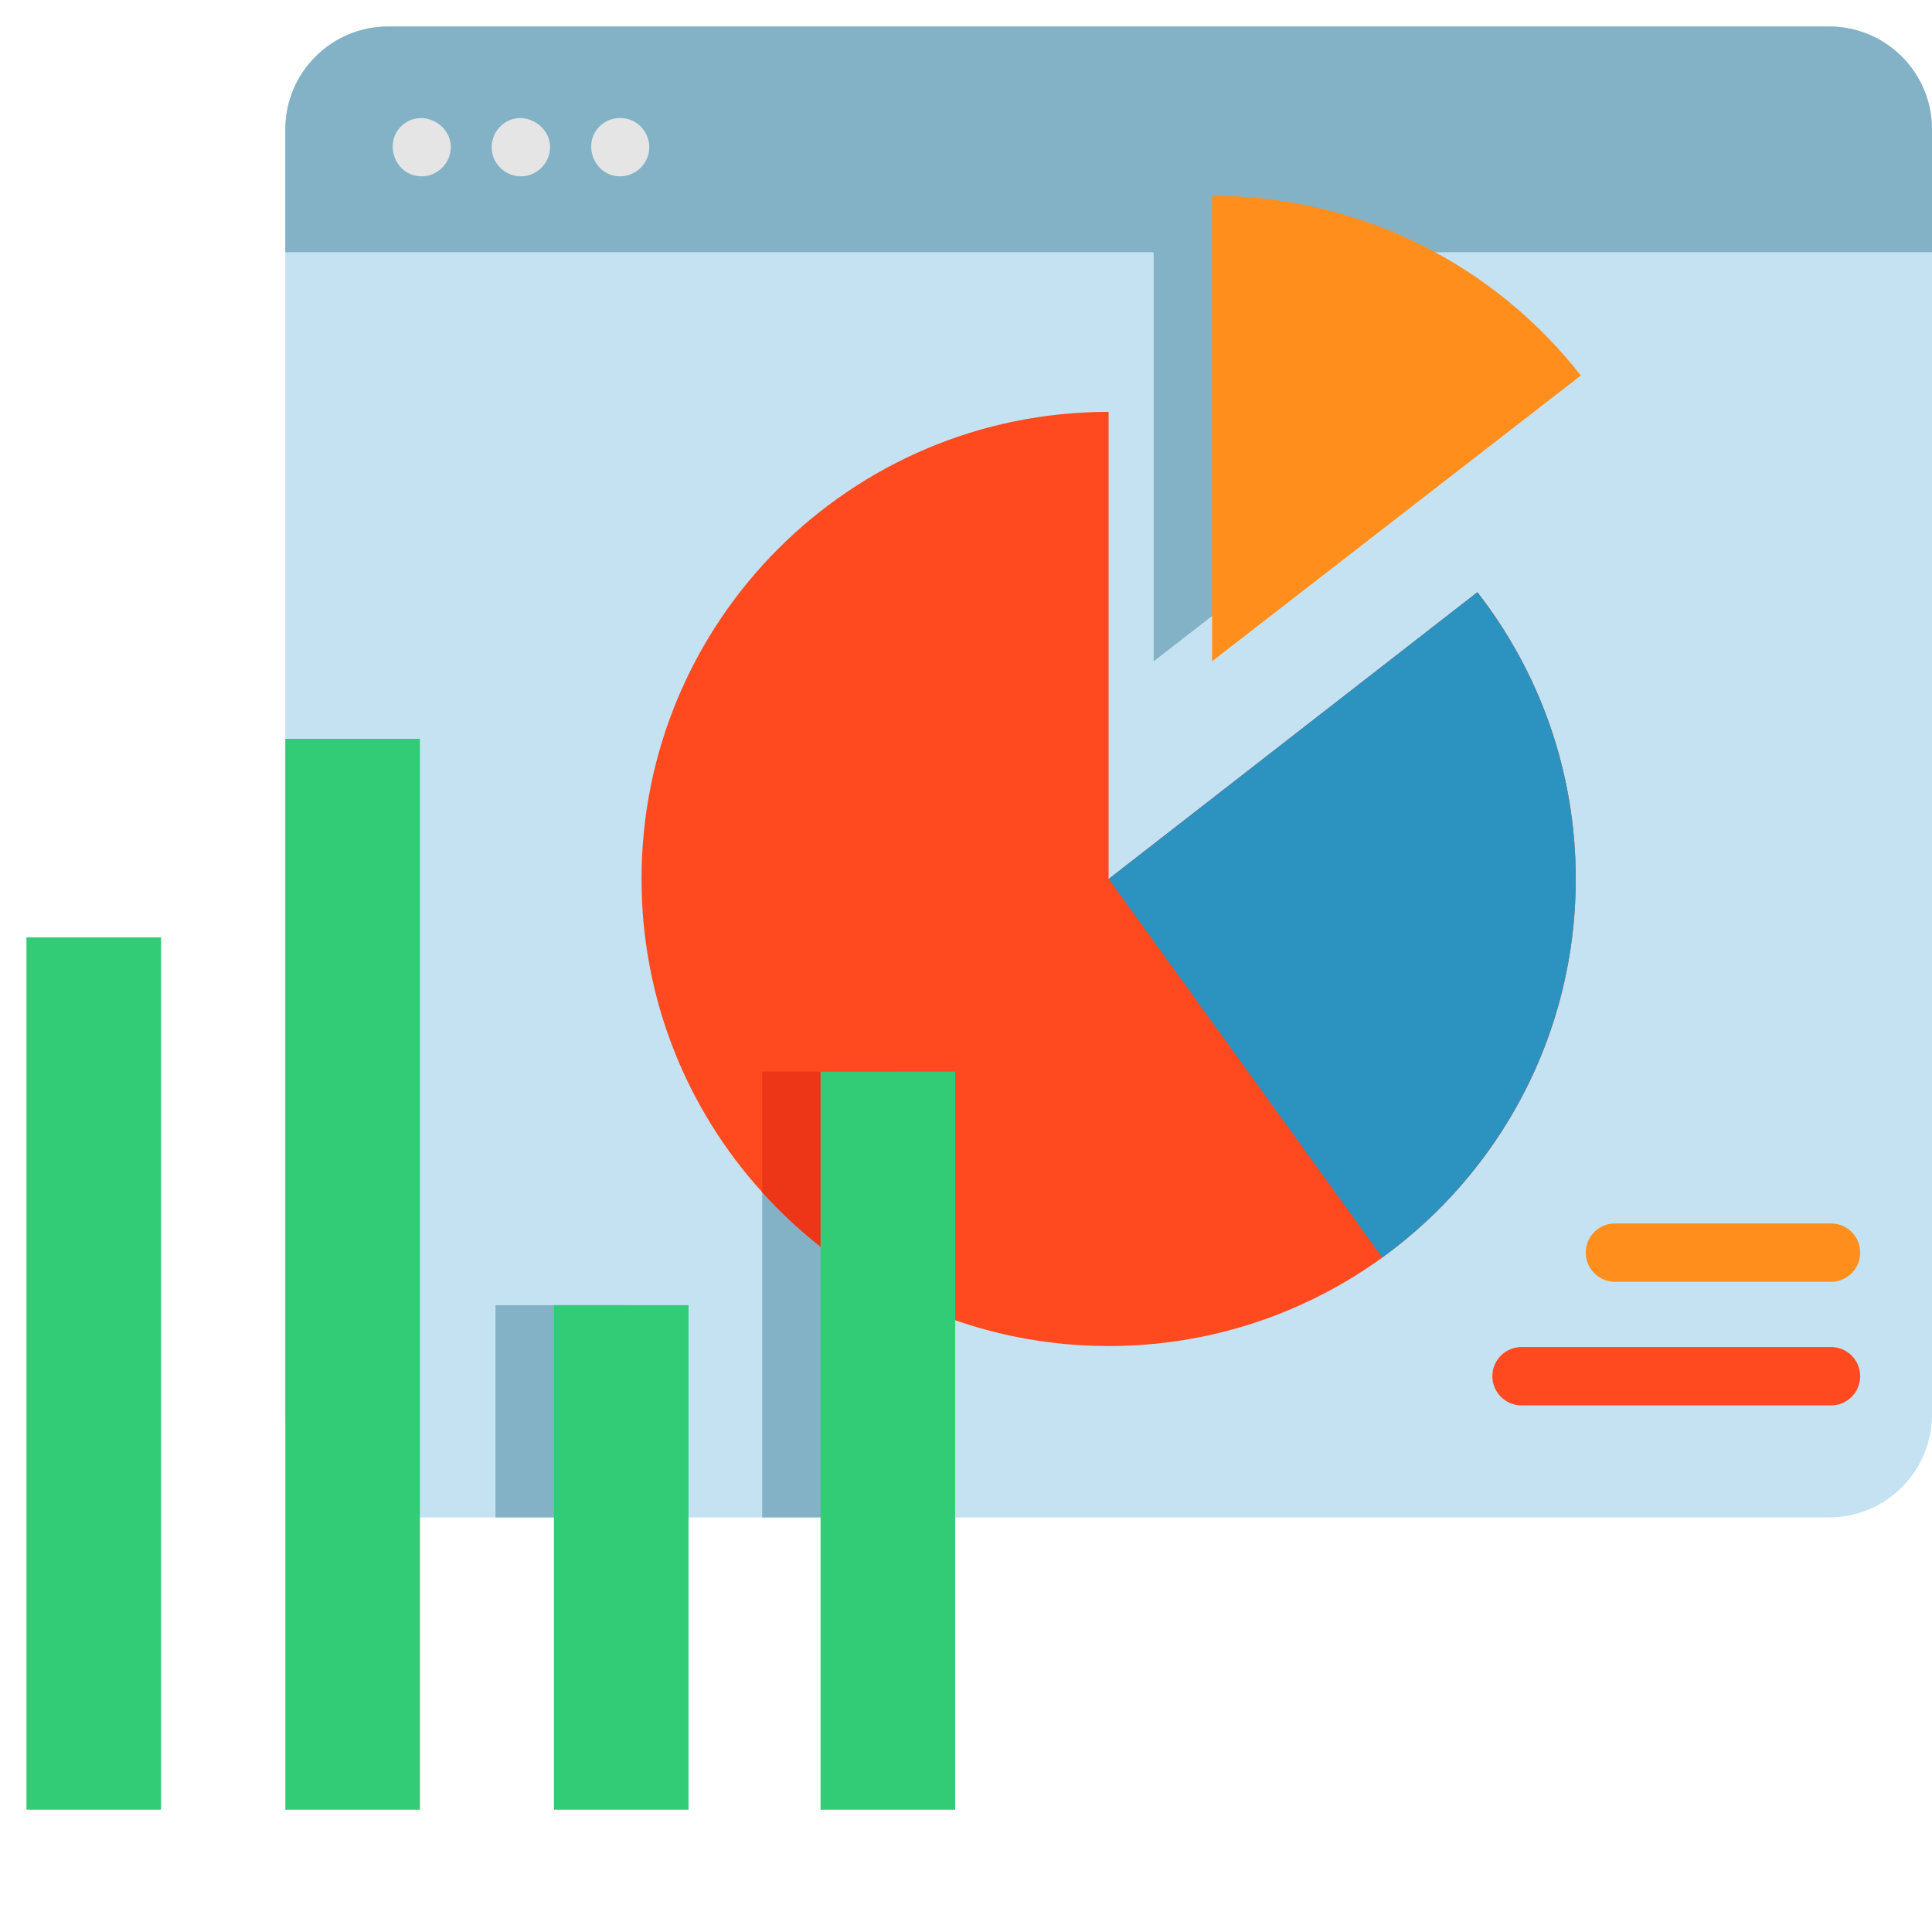 <svg width="73" height="73" viewBox="0 0 73 73" fill="none" xmlns="http://www.w3.org/2000/svg">
<path d="M73 4.888V53.448C73 55.595 71.259 57.335 69.112 57.335H14.669C12.521 57.335 10.781 55.595 10.781 53.448V4.888C10.781 2.74 12.521 1 14.669 1H69.112C71.259 1 73 2.74 73 4.888Z" fill="#C4E2F2"/>
<path d="M18.723 49.315H23.809V57.335H18.723V49.315Z" fill="#83B2C6"/>
<path d="M28.799 40.49H33.883V57.335H28.799V40.49Z" fill="#83B2C6"/>
<path d="M73 4.888V9.531H10.781V4.888C10.781 2.74 12.521 1 14.669 1H69.112C71.259 1 73 2.74 73 4.888Z" fill="#83B2C6"/>
<path d="M15.929 6.663C14.905 6.663 14.444 5.331 15.246 4.694C16.033 4.071 17.21 4.795 17.011 5.775C16.907 6.285 16.45 6.663 15.929 6.663Z" fill="#E5E5E5"/>
<path d="M23.43 6.663C22.418 6.663 21.948 5.351 22.731 4.707C23.088 4.413 23.611 4.377 24.006 4.619C24.406 4.863 24.612 5.353 24.505 5.808C24.389 6.302 23.938 6.663 23.43 6.663Z" fill="#E5E5E5"/>
<path d="M19.681 6.663C19.23 6.663 18.816 6.379 18.652 5.96C18.474 5.506 18.626 4.975 19.014 4.68C19.823 4.067 21.003 4.841 20.749 5.83C20.625 6.312 20.18 6.663 19.681 6.663Z" fill="#E5E5E5"/>
<path d="M59.54 33.211C59.54 42.958 51.638 50.86 41.889 50.86C39.006 50.86 36.287 50.169 33.883 48.944C31.958 47.962 30.235 46.637 28.799 45.048C25.965 41.917 24.24 37.766 24.24 33.211C24.24 23.463 32.142 15.562 41.889 15.562V33.211L55.823 22.376C58.153 25.368 59.54 29.127 59.54 33.211Z" fill="#FF491F"/>
<path d="M33.883 40.49V48.944C31.958 47.963 30.236 46.637 28.799 45.048V40.49H33.883Z" fill="#ED3618"/>
<path d="M57.525 14.189L43.591 24.986V7.398C49.254 7.398 54.296 10.057 57.525 14.189Z" fill="#83B2C6"/>
<path d="M59.539 33.211C59.539 39.096 56.657 44.309 52.228 47.515L41.89 33.211L55.822 22.376C58.152 25.368 59.539 29.128 59.539 33.211Z" fill="#2C92BF"/>
<path d="M59.731 14.189L45.798 24.986V7.398C51.461 7.398 56.503 10.057 59.731 14.189Z" fill="#FF8E1D"/>
<path d="M1 35.416H6.086V68.379H1V35.416Z" fill="#32CC77"/>
<path d="M10.781 27.915H15.867V68.379H10.781V27.915Z" fill="#32CC77"/>
<path d="M20.93 49.315H26.016V68.379H20.93V49.315Z" fill="#32CC77"/>
<path d="M31.004 40.49H36.09V68.379H31.004V40.49Z" fill="#32CC77"/>
<path d="M69.184 53.102H57.491C56.882 53.102 56.388 52.609 56.388 51.999C56.388 51.39 56.882 50.897 57.491 50.897H69.183C69.793 50.897 70.287 51.39 70.287 51.999C70.287 52.609 69.793 53.102 69.184 53.102Z" fill="#FF491F"/>
<path d="M69.184 48.433H61.021C60.412 48.433 59.918 47.939 59.918 47.33C59.918 46.72 60.412 46.227 61.021 46.227H69.184C69.794 46.227 70.287 46.72 70.287 47.33C70.287 47.939 69.794 48.433 69.184 48.433Z" fill="#FF8E1D"/>
</svg>
